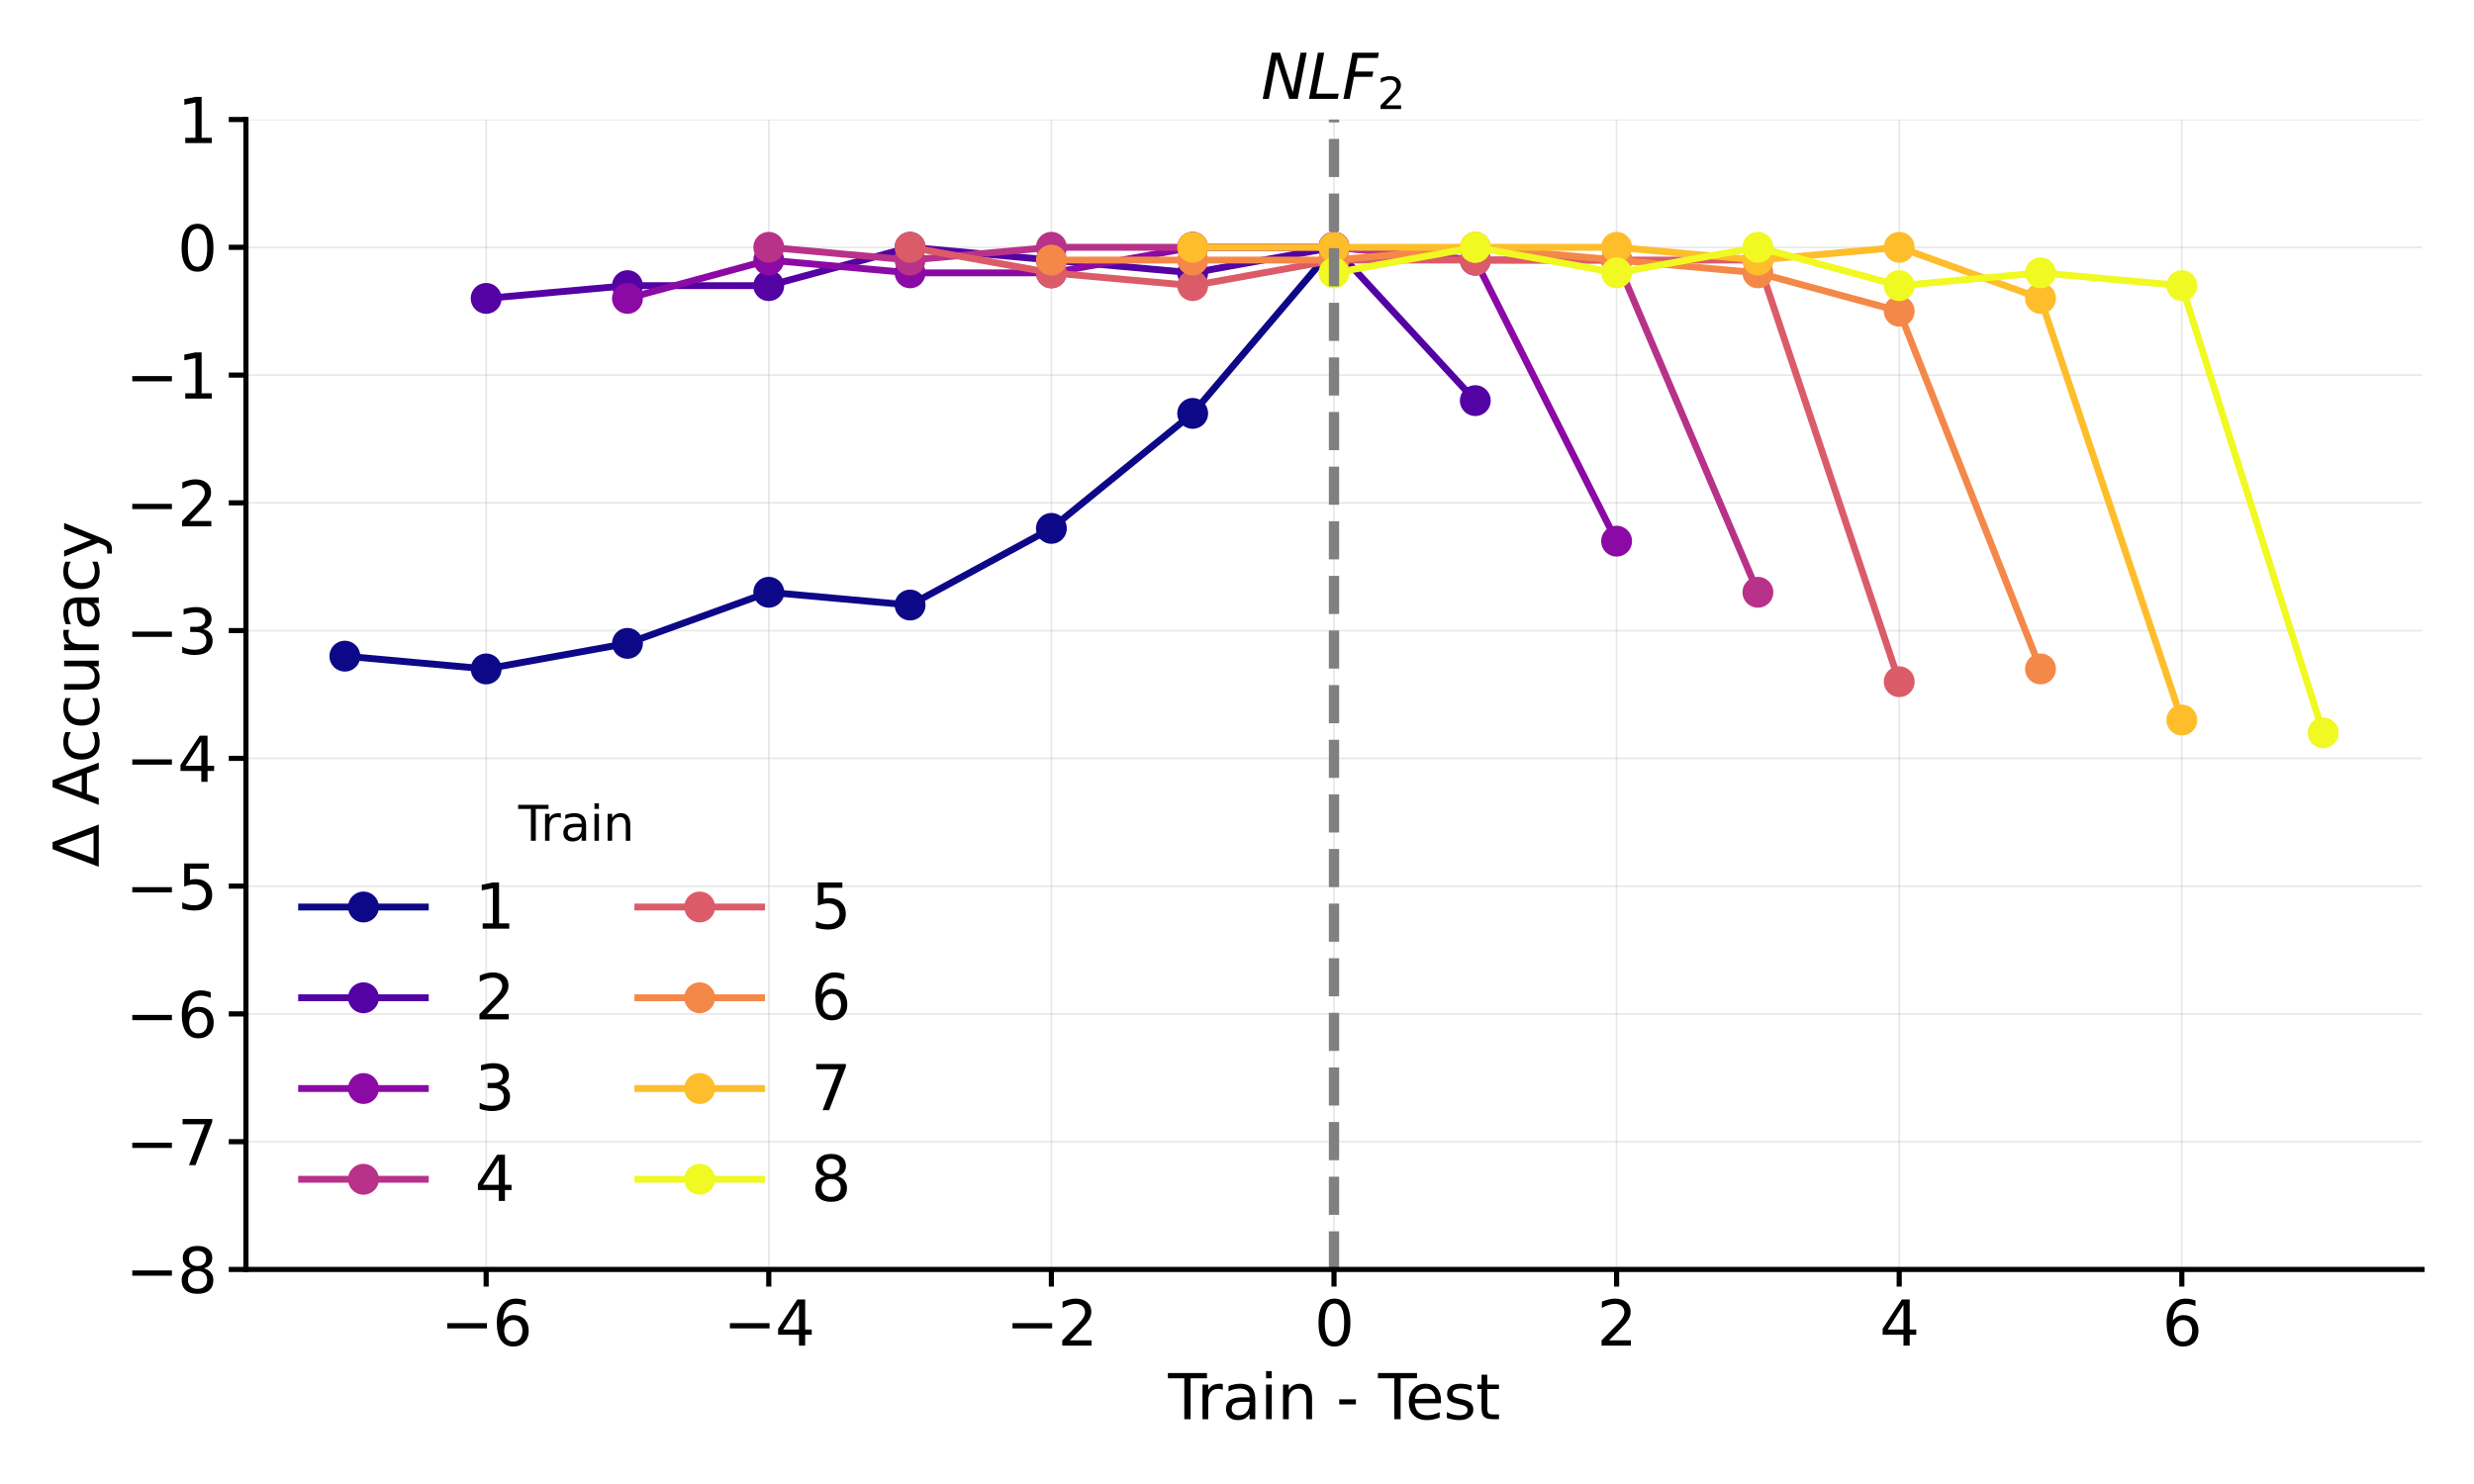 <?xml version="1.0" encoding="utf-8" standalone="no"?>
<!DOCTYPE svg PUBLIC "-//W3C//DTD SVG 1.1//EN"
  "http://www.w3.org/Graphics/SVG/1.1/DTD/svg11.dtd">
<svg xmlns:xlink="http://www.w3.org/1999/xlink" width="720pt" height="432pt" viewBox="0 0 720 432" xmlns="http://www.w3.org/2000/svg" version="1.1">
 <defs>
  <style type="text/css">*{stroke-linejoin: round; stroke-linecap: butt}</style>
 </defs>
 <g id="figure_1">
  <g id="patch_1">
   <path d="M 0 432 
L 720 432 
L 720 0 
L 0 0 
z
" style="fill: #ffffff"/>
  </g>
  <g id="axes_1">
   <g id="patch_2">
    <path d="M 71.577 369.539 
L 704.88 369.539 
L 704.88 34.797 
L 71.577 34.797 
z
" style="fill: #ffffff"/>
   </g>
   <g id="matplotlib.axis_1">
    <g id="xtick_1">
     <g id="line2d_1">
      <path d="M 141.487 369.539 
L 141.487 34.797 
" clip-path="url(#p0550759ed6)" style="fill: none; stroke: #b0b0b0; stroke-opacity: 0.3; stroke-width: 0.5; stroke-linecap: square"/>
     </g>
     <g id="line2d_2">
      <defs>
       <path id="mf2981f5d9e" d="M 0 0 
L 0 5 
" style="stroke: #000000; stroke-width: 1.5"/>
      </defs>
      <g>
       <use xlink:href="#mf2981f5d9e" x="141.487" y="369.539" style="stroke: #000000; stroke-width: 1.5"/>
      </g>
     </g>
     <g id="text_1">
      <!-- −6 -->
      <g transform="translate(128.219 391.716) scale(0.18 -0.18)">
       <defs>
        <path id="DejaVuSans-2212" d="M 678 2272 
L 4684 2272 
L 4684 1741 
L 678 1741 
L 678 2272 
z
" transform="scale(0.016)"/>
        <path id="DejaVuSans-36" d="M 2113 2584 
Q 1688 2584 1439 2293 
Q 1191 2003 1191 1497 
Q 1191 994 1439 701 
Q 1688 409 2113 409 
Q 2538 409 2786 701 
Q 3034 994 3034 1497 
Q 3034 2003 2786 2293 
Q 2538 2584 2113 2584 
z
M 3366 4563 
L 3366 3988 
Q 3128 4100 2886 4159 
Q 2644 4219 2406 4219 
Q 1781 4219 1451 3797 
Q 1122 3375 1075 2522 
Q 1259 2794 1537 2939 
Q 1816 3084 2150 3084 
Q 2853 3084 3261 2657 
Q 3669 2231 3669 1497 
Q 3669 778 3244 343 
Q 2819 -91 2113 -91 
Q 1303 -91 875 529 
Q 447 1150 447 2328 
Q 447 3434 972 4092 
Q 1497 4750 2381 4750 
Q 2619 4750 2861 4703 
Q 3103 4656 3366 4563 
z
" transform="scale(0.016)"/>
       </defs>
       <use xlink:href="#DejaVuSans-2212"/>
       <use xlink:href="#DejaVuSans-36" x="83.789"/>
      </g>
     </g>
    </g>
    <g id="xtick_2">
     <g id="line2d_3">
      <path d="M 223.734 369.539 
L 223.734 34.797 
" clip-path="url(#p0550759ed6)" style="fill: none; stroke: #b0b0b0; stroke-opacity: 0.3; stroke-width: 0.5; stroke-linecap: square"/>
     </g>
     <g id="line2d_4">
      <g>
       <use xlink:href="#mf2981f5d9e" x="223.734" y="369.539" style="stroke: #000000; stroke-width: 1.5"/>
      </g>
     </g>
     <g id="text_2">
      <!-- −4 -->
      <g transform="translate(210.466 391.716) scale(0.18 -0.18)">
       <defs>
        <path id="DejaVuSans-34" d="M 2419 4116 
L 825 1625 
L 2419 1625 
L 2419 4116 
z
M 2253 4666 
L 3047 4666 
L 3047 1625 
L 3713 1625 
L 3713 1100 
L 3047 1100 
L 3047 0 
L 2419 0 
L 2419 1100 
L 313 1100 
L 313 1709 
L 2253 4666 
z
" transform="scale(0.016)"/>
       </defs>
       <use xlink:href="#DejaVuSans-2212"/>
       <use xlink:href="#DejaVuSans-34" x="83.789"/>
      </g>
     </g>
    </g>
    <g id="xtick_3">
     <g id="line2d_5">
      <path d="M 305.981 369.539 
L 305.981 34.797 
" clip-path="url(#p0550759ed6)" style="fill: none; stroke: #b0b0b0; stroke-opacity: 0.3; stroke-width: 0.5; stroke-linecap: square"/>
     </g>
     <g id="line2d_6">
      <g>
       <use xlink:href="#mf2981f5d9e" x="305.981" y="369.539" style="stroke: #000000; stroke-width: 1.5"/>
      </g>
     </g>
     <g id="text_3">
      <!-- −2 -->
      <g transform="translate(292.713 391.716) scale(0.18 -0.18)">
       <defs>
        <path id="DejaVuSans-32" d="M 1228 531 
L 3431 531 
L 3431 0 
L 469 0 
L 469 531 
Q 828 903 1448 1529 
Q 2069 2156 2228 2338 
Q 2531 2678 2651 2914 
Q 2772 3150 2772 3378 
Q 2772 3750 2511 3984 
Q 2250 4219 1831 4219 
Q 1534 4219 1204 4116 
Q 875 4013 500 3803 
L 500 4441 
Q 881 4594 1212 4672 
Q 1544 4750 1819 4750 
Q 2544 4750 2975 4387 
Q 3406 4025 3406 3419 
Q 3406 3131 3298 2873 
Q 3191 2616 2906 2266 
Q 2828 2175 2409 1742 
Q 1991 1309 1228 531 
z
" transform="scale(0.016)"/>
       </defs>
       <use xlink:href="#DejaVuSans-2212"/>
       <use xlink:href="#DejaVuSans-32" x="83.789"/>
      </g>
     </g>
    </g>
    <g id="xtick_4">
     <g id="line2d_7">
      <path d="M 388.228 369.539 
L 388.228 34.797 
" clip-path="url(#p0550759ed6)" style="fill: none; stroke: #b0b0b0; stroke-opacity: 0.3; stroke-width: 0.5; stroke-linecap: square"/>
     </g>
     <g id="line2d_8">
      <g>
       <use xlink:href="#mf2981f5d9e" x="388.228" y="369.539" style="stroke: #000000; stroke-width: 1.5"/>
      </g>
     </g>
     <g id="text_4">
      <!-- 0 -->
      <g transform="translate(382.502 391.716) scale(0.18 -0.18)">
       <defs>
        <path id="DejaVuSans-30" d="M 2034 4250 
Q 1547 4250 1301 3770 
Q 1056 3291 1056 2328 
Q 1056 1369 1301 889 
Q 1547 409 2034 409 
Q 2525 409 2770 889 
Q 3016 1369 3016 2328 
Q 3016 3291 2770 3770 
Q 2525 4250 2034 4250 
z
M 2034 4750 
Q 2819 4750 3233 4129 
Q 3647 3509 3647 2328 
Q 3647 1150 3233 529 
Q 2819 -91 2034 -91 
Q 1250 -91 836 529 
Q 422 1150 422 2328 
Q 422 3509 836 4129 
Q 1250 4750 2034 4750 
z
" transform="scale(0.016)"/>
       </defs>
       <use xlink:href="#DejaVuSans-30"/>
      </g>
     </g>
    </g>
    <g id="xtick_5">
     <g id="line2d_9">
      <path d="M 470.475 369.539 
L 470.475 34.797 
" clip-path="url(#p0550759ed6)" style="fill: none; stroke: #b0b0b0; stroke-opacity: 0.3; stroke-width: 0.5; stroke-linecap: square"/>
     </g>
     <g id="line2d_10">
      <g>
       <use xlink:href="#mf2981f5d9e" x="470.475" y="369.539" style="stroke: #000000; stroke-width: 1.5"/>
      </g>
     </g>
     <g id="text_5">
      <!-- 2 -->
      <g transform="translate(464.749 391.716) scale(0.18 -0.18)">
       <use xlink:href="#DejaVuSans-32"/>
      </g>
     </g>
    </g>
    <g id="xtick_6">
     <g id="line2d_11">
      <path d="M 552.723 369.539 
L 552.723 34.797 
" clip-path="url(#p0550759ed6)" style="fill: none; stroke: #b0b0b0; stroke-opacity: 0.3; stroke-width: 0.5; stroke-linecap: square"/>
     </g>
     <g id="line2d_12">
      <g>
       <use xlink:href="#mf2981f5d9e" x="552.723" y="369.539" style="stroke: #000000; stroke-width: 1.5"/>
      </g>
     </g>
     <g id="text_6">
      <!-- 4 -->
      <g transform="translate(546.996 391.716) scale(0.18 -0.18)">
       <use xlink:href="#DejaVuSans-34"/>
      </g>
     </g>
    </g>
    <g id="xtick_7">
     <g id="line2d_13">
      <path d="M 634.97 369.539 
L 634.97 34.797 
" clip-path="url(#p0550759ed6)" style="fill: none; stroke: #b0b0b0; stroke-opacity: 0.3; stroke-width: 0.5; stroke-linecap: square"/>
     </g>
     <g id="line2d_14">
      <g>
       <use xlink:href="#mf2981f5d9e" x="634.97" y="369.539" style="stroke: #000000; stroke-width: 1.5"/>
      </g>
     </g>
     <g id="text_7">
      <!-- 6 -->
      <g transform="translate(629.244 391.716) scale(0.18 -0.18)">
       <use xlink:href="#DejaVuSans-36"/>
      </g>
     </g>
    </g>
    <g id="text_8">
     <!-- Train - Test -->
     <g transform="translate(339.95 413.137) scale(0.18 -0.18)">
      <defs>
       <path id="DejaVuSans-54" d="M -19 4666 
L 3928 4666 
L 3928 4134 
L 2272 4134 
L 2272 0 
L 1638 0 
L 1638 4134 
L -19 4134 
L -19 4666 
z
" transform="scale(0.016)"/>
       <path id="DejaVuSans-72" d="M 2631 2963 
Q 2534 3019 2420 3045 
Q 2306 3072 2169 3072 
Q 1681 3072 1420 2755 
Q 1159 2438 1159 1844 
L 1159 0 
L 581 0 
L 581 3500 
L 1159 3500 
L 1159 2956 
Q 1341 3275 1631 3429 
Q 1922 3584 2338 3584 
Q 2397 3584 2469 3576 
Q 2541 3569 2628 3553 
L 2631 2963 
z
" transform="scale(0.016)"/>
       <path id="DejaVuSans-61" d="M 2194 1759 
Q 1497 1759 1228 1600 
Q 959 1441 959 1056 
Q 959 750 1161 570 
Q 1363 391 1709 391 
Q 2188 391 2477 730 
Q 2766 1069 2766 1631 
L 2766 1759 
L 2194 1759 
z
M 3341 1997 
L 3341 0 
L 2766 0 
L 2766 531 
Q 2569 213 2275 61 
Q 1981 -91 1556 -91 
Q 1019 -91 701 211 
Q 384 513 384 1019 
Q 384 1609 779 1909 
Q 1175 2209 1959 2209 
L 2766 2209 
L 2766 2266 
Q 2766 2663 2505 2880 
Q 2244 3097 1772 3097 
Q 1472 3097 1187 3025 
Q 903 2953 641 2809 
L 641 3341 
Q 956 3463 1253 3523 
Q 1550 3584 1831 3584 
Q 2591 3584 2966 3190 
Q 3341 2797 3341 1997 
z
" transform="scale(0.016)"/>
       <path id="DejaVuSans-69" d="M 603 3500 
L 1178 3500 
L 1178 0 
L 603 0 
L 603 3500 
z
M 603 4863 
L 1178 4863 
L 1178 4134 
L 603 4134 
L 603 4863 
z
" transform="scale(0.016)"/>
       <path id="DejaVuSans-6e" d="M 3513 2113 
L 3513 0 
L 2938 0 
L 2938 2094 
Q 2938 2591 2744 2837 
Q 2550 3084 2163 3084 
Q 1697 3084 1428 2787 
Q 1159 2491 1159 1978 
L 1159 0 
L 581 0 
L 581 3500 
L 1159 3500 
L 1159 2956 
Q 1366 3272 1645 3428 
Q 1925 3584 2291 3584 
Q 2894 3584 3203 3211 
Q 3513 2838 3513 2113 
z
" transform="scale(0.016)"/>
       <path id="DejaVuSans-20" transform="scale(0.016)"/>
       <path id="DejaVuSans-2d" d="M 313 2009 
L 1997 2009 
L 1997 1497 
L 313 1497 
L 313 2009 
z
" transform="scale(0.016)"/>
       <path id="DejaVuSans-65" d="M 3597 1894 
L 3597 1613 
L 953 1613 
Q 991 1019 1311 708 
Q 1631 397 2203 397 
Q 2534 397 2845 478 
Q 3156 559 3463 722 
L 3463 178 
Q 3153 47 2828 -22 
Q 2503 -91 2169 -91 
Q 1331 -91 842 396 
Q 353 884 353 1716 
Q 353 2575 817 3079 
Q 1281 3584 2069 3584 
Q 2775 3584 3186 3129 
Q 3597 2675 3597 1894 
z
M 3022 2063 
Q 3016 2534 2758 2815 
Q 2500 3097 2075 3097 
Q 1594 3097 1305 2825 
Q 1016 2553 972 2059 
L 3022 2063 
z
" transform="scale(0.016)"/>
       <path id="DejaVuSans-73" d="M 2834 3397 
L 2834 2853 
Q 2591 2978 2328 3040 
Q 2066 3103 1784 3103 
Q 1356 3103 1142 2972 
Q 928 2841 928 2578 
Q 928 2378 1081 2264 
Q 1234 2150 1697 2047 
L 1894 2003 
Q 2506 1872 2764 1633 
Q 3022 1394 3022 966 
Q 3022 478 2636 193 
Q 2250 -91 1575 -91 
Q 1294 -91 989 -36 
Q 684 19 347 128 
L 347 722 
Q 666 556 975 473 
Q 1284 391 1588 391 
Q 1994 391 2212 530 
Q 2431 669 2431 922 
Q 2431 1156 2273 1281 
Q 2116 1406 1581 1522 
L 1381 1569 
Q 847 1681 609 1914 
Q 372 2147 372 2553 
Q 372 3047 722 3315 
Q 1072 3584 1716 3584 
Q 2034 3584 2315 3537 
Q 2597 3491 2834 3397 
z
" transform="scale(0.016)"/>
       <path id="DejaVuSans-74" d="M 1172 4494 
L 1172 3500 
L 2356 3500 
L 2356 3053 
L 1172 3053 
L 1172 1153 
Q 1172 725 1289 603 
Q 1406 481 1766 481 
L 2356 481 
L 2356 0 
L 1766 0 
Q 1100 0 847 248 
Q 594 497 594 1153 
L 594 3053 
L 172 3053 
L 172 3500 
L 594 3500 
L 594 4494 
L 1172 4494 
z
" transform="scale(0.016)"/>
      </defs>
      <use xlink:href="#DejaVuSans-54"/>
      <use xlink:href="#DejaVuSans-72" x="46.334"/>
      <use xlink:href="#DejaVuSans-61" x="87.447"/>
      <use xlink:href="#DejaVuSans-69" x="148.727"/>
      <use xlink:href="#DejaVuSans-6e" x="176.51"/>
      <use xlink:href="#DejaVuSans-20" x="239.889"/>
      <use xlink:href="#DejaVuSans-2d" x="271.676"/>
      <use xlink:href="#DejaVuSans-20" x="307.76"/>
      <use xlink:href="#DejaVuSans-54" x="339.547"/>
      <use xlink:href="#DejaVuSans-65" x="383.631"/>
      <use xlink:href="#DejaVuSans-73" x="445.154"/>
      <use xlink:href="#DejaVuSans-74" x="497.254"/>
     </g>
    </g>
   </g>
   <g id="matplotlib.axis_2">
    <g id="ytick_1">
     <g id="line2d_15">
      <path d="M 71.577 369.539 
L 704.88 369.539 
" clip-path="url(#p0550759ed6)" style="fill: none; stroke: #b0b0b0; stroke-opacity: 0.3; stroke-width: 0.5; stroke-linecap: square"/>
     </g>
     <g id="line2d_16">
      <defs>
       <path id="m234bfe0021" d="M 0 0 
L -5 0 
" style="stroke: #000000; stroke-width: 1.5"/>
      </defs>
      <g>
       <use xlink:href="#m234bfe0021" x="71.577" y="369.539" style="stroke: #000000; stroke-width: 1.5"/>
      </g>
     </g>
     <g id="text_9">
      <!-- −8 -->
      <g transform="translate(36.541 376.377) scale(0.18 -0.18)">
       <defs>
        <path id="DejaVuSans-38" d="M 2034 2216 
Q 1584 2216 1326 1975 
Q 1069 1734 1069 1313 
Q 1069 891 1326 650 
Q 1584 409 2034 409 
Q 2484 409 2743 651 
Q 3003 894 3003 1313 
Q 3003 1734 2745 1975 
Q 2488 2216 2034 2216 
z
M 1403 2484 
Q 997 2584 770 2862 
Q 544 3141 544 3541 
Q 544 4100 942 4425 
Q 1341 4750 2034 4750 
Q 2731 4750 3128 4425 
Q 3525 4100 3525 3541 
Q 3525 3141 3298 2862 
Q 3072 2584 2669 2484 
Q 3125 2378 3379 2068 
Q 3634 1759 3634 1313 
Q 3634 634 3220 271 
Q 2806 -91 2034 -91 
Q 1263 -91 848 271 
Q 434 634 434 1313 
Q 434 1759 690 2068 
Q 947 2378 1403 2484 
z
M 1172 3481 
Q 1172 3119 1398 2916 
Q 1625 2713 2034 2713 
Q 2441 2713 2670 2916 
Q 2900 3119 2900 3481 
Q 2900 3844 2670 4047 
Q 2441 4250 2034 4250 
Q 1625 4250 1398 4047 
Q 1172 3844 1172 3481 
z
" transform="scale(0.016)"/>
       </defs>
       <use xlink:href="#DejaVuSans-2212"/>
       <use xlink:href="#DejaVuSans-38" x="83.789"/>
      </g>
     </g>
    </g>
    <g id="ytick_2">
     <g id="line2d_17">
      <path d="M 71.577 332.345 
L 704.88 332.345 
" clip-path="url(#p0550759ed6)" style="fill: none; stroke: #b0b0b0; stroke-opacity: 0.3; stroke-width: 0.5; stroke-linecap: square"/>
     </g>
     <g id="line2d_18">
      <g>
       <use xlink:href="#m234bfe0021" x="71.577" y="332.345" style="stroke: #000000; stroke-width: 1.5"/>
      </g>
     </g>
     <g id="text_10">
      <!-- −7 -->
      <g transform="translate(36.541 339.184) scale(0.18 -0.18)">
       <defs>
        <path id="DejaVuSans-37" d="M 525 4666 
L 3525 4666 
L 3525 4397 
L 1831 0 
L 1172 0 
L 2766 4134 
L 525 4134 
L 525 4666 
z
" transform="scale(0.016)"/>
       </defs>
       <use xlink:href="#DejaVuSans-2212"/>
       <use xlink:href="#DejaVuSans-37" x="83.789"/>
      </g>
     </g>
    </g>
    <g id="ytick_3">
     <g id="line2d_19">
      <path d="M 71.577 295.152 
L 704.88 295.152 
" clip-path="url(#p0550759ed6)" style="fill: none; stroke: #b0b0b0; stroke-opacity: 0.3; stroke-width: 0.5; stroke-linecap: square"/>
     </g>
     <g id="line2d_20">
      <g>
       <use xlink:href="#m234bfe0021" x="71.577" y="295.152" style="stroke: #000000; stroke-width: 1.5"/>
      </g>
     </g>
     <g id="text_11">
      <!-- −6 -->
      <g transform="translate(36.541 301.99) scale(0.18 -0.18)">
       <use xlink:href="#DejaVuSans-2212"/>
       <use xlink:href="#DejaVuSans-36" x="83.789"/>
      </g>
     </g>
    </g>
    <g id="ytick_4">
     <g id="line2d_21">
      <path d="M 71.577 257.958 
L 704.88 257.958 
" clip-path="url(#p0550759ed6)" style="fill: none; stroke: #b0b0b0; stroke-opacity: 0.3; stroke-width: 0.5; stroke-linecap: square"/>
     </g>
     <g id="line2d_22">
      <g>
       <use xlink:href="#m234bfe0021" x="71.577" y="257.958" style="stroke: #000000; stroke-width: 1.5"/>
      </g>
     </g>
     <g id="text_12">
      <!-- −5 -->
      <g transform="translate(36.541 264.797) scale(0.18 -0.18)">
       <defs>
        <path id="DejaVuSans-35" d="M 691 4666 
L 3169 4666 
L 3169 4134 
L 1269 4134 
L 1269 2991 
Q 1406 3038 1543 3061 
Q 1681 3084 1819 3084 
Q 2600 3084 3056 2656 
Q 3513 2228 3513 1497 
Q 3513 744 3044 326 
Q 2575 -91 1722 -91 
Q 1428 -91 1123 -41 
Q 819 9 494 109 
L 494 744 
Q 775 591 1075 516 
Q 1375 441 1709 441 
Q 2250 441 2565 725 
Q 2881 1009 2881 1497 
Q 2881 1984 2565 2268 
Q 2250 2553 1709 2553 
Q 1456 2553 1204 2497 
Q 953 2441 691 2322 
L 691 4666 
z
" transform="scale(0.016)"/>
       </defs>
       <use xlink:href="#DejaVuSans-2212"/>
       <use xlink:href="#DejaVuSans-35" x="83.789"/>
      </g>
     </g>
    </g>
    <g id="ytick_5">
     <g id="line2d_23">
      <path d="M 71.577 220.765 
L 704.88 220.765 
" clip-path="url(#p0550759ed6)" style="fill: none; stroke: #b0b0b0; stroke-opacity: 0.3; stroke-width: 0.5; stroke-linecap: square"/>
     </g>
     <g id="line2d_24">
      <g>
       <use xlink:href="#m234bfe0021" x="71.577" y="220.765" style="stroke: #000000; stroke-width: 1.5"/>
      </g>
     </g>
     <g id="text_13">
      <!-- −4 -->
      <g transform="translate(36.541 227.603) scale(0.18 -0.18)">
       <use xlink:href="#DejaVuSans-2212"/>
       <use xlink:href="#DejaVuSans-34" x="83.789"/>
      </g>
     </g>
    </g>
    <g id="ytick_6">
     <g id="line2d_25">
      <path d="M 71.577 183.571 
L 704.88 183.571 
" clip-path="url(#p0550759ed6)" style="fill: none; stroke: #b0b0b0; stroke-opacity: 0.3; stroke-width: 0.5; stroke-linecap: square"/>
     </g>
     <g id="line2d_26">
      <g>
       <use xlink:href="#m234bfe0021" x="71.577" y="183.571" style="stroke: #000000; stroke-width: 1.5"/>
      </g>
     </g>
     <g id="text_14">
      <!-- −3 -->
      <g transform="translate(36.541 190.41) scale(0.18 -0.18)">
       <defs>
        <path id="DejaVuSans-33" d="M 2597 2516 
Q 3050 2419 3304 2112 
Q 3559 1806 3559 1356 
Q 3559 666 3084 287 
Q 2609 -91 1734 -91 
Q 1441 -91 1130 -33 
Q 819 25 488 141 
L 488 750 
Q 750 597 1062 519 
Q 1375 441 1716 441 
Q 2309 441 2620 675 
Q 2931 909 2931 1356 
Q 2931 1769 2642 2001 
Q 2353 2234 1838 2234 
L 1294 2234 
L 1294 2753 
L 1863 2753 
Q 2328 2753 2575 2939 
Q 2822 3125 2822 3475 
Q 2822 3834 2567 4026 
Q 2313 4219 1838 4219 
Q 1578 4219 1281 4162 
Q 984 4106 628 3988 
L 628 4550 
Q 988 4650 1302 4700 
Q 1616 4750 1894 4750 
Q 2613 4750 3031 4423 
Q 3450 4097 3450 3541 
Q 3450 3153 3228 2886 
Q 3006 2619 2597 2516 
z
" transform="scale(0.016)"/>
       </defs>
       <use xlink:href="#DejaVuSans-2212"/>
       <use xlink:href="#DejaVuSans-33" x="83.789"/>
      </g>
     </g>
    </g>
    <g id="ytick_7">
     <g id="line2d_27">
      <path d="M 71.577 146.378 
L 704.88 146.378 
" clip-path="url(#p0550759ed6)" style="fill: none; stroke: #b0b0b0; stroke-opacity: 0.3; stroke-width: 0.5; stroke-linecap: square"/>
     </g>
     <g id="line2d_28">
      <g>
       <use xlink:href="#m234bfe0021" x="71.577" y="146.378" style="stroke: #000000; stroke-width: 1.5"/>
      </g>
     </g>
     <g id="text_15">
      <!-- −2 -->
      <g transform="translate(36.541 153.216) scale(0.18 -0.18)">
       <use xlink:href="#DejaVuSans-2212"/>
       <use xlink:href="#DejaVuSans-32" x="83.789"/>
      </g>
     </g>
    </g>
    <g id="ytick_8">
     <g id="line2d_29">
      <path d="M 71.577 109.184 
L 704.88 109.184 
" clip-path="url(#p0550759ed6)" style="fill: none; stroke: #b0b0b0; stroke-opacity: 0.3; stroke-width: 0.5; stroke-linecap: square"/>
     </g>
     <g id="line2d_30">
      <g>
       <use xlink:href="#m234bfe0021" x="71.577" y="109.184" style="stroke: #000000; stroke-width: 1.5"/>
      </g>
     </g>
     <g id="text_16">
      <!-- −1 -->
      <g transform="translate(36.541 116.023) scale(0.18 -0.18)">
       <defs>
        <path id="DejaVuSans-31" d="M 794 531 
L 1825 531 
L 1825 4091 
L 703 3866 
L 703 4441 
L 1819 4666 
L 2450 4666 
L 2450 531 
L 3481 531 
L 3481 0 
L 794 0 
L 794 531 
z
" transform="scale(0.016)"/>
       </defs>
       <use xlink:href="#DejaVuSans-2212"/>
       <use xlink:href="#DejaVuSans-31" x="83.789"/>
      </g>
     </g>
    </g>
    <g id="ytick_9">
     <g id="line2d_31">
      <path d="M 71.577 71.991 
L 704.88 71.991 
" clip-path="url(#p0550759ed6)" style="fill: none; stroke: #b0b0b0; stroke-opacity: 0.3; stroke-width: 0.5; stroke-linecap: square"/>
     </g>
     <g id="line2d_32">
      <g>
       <use xlink:href="#m234bfe0021" x="71.577" y="71.991" style="stroke: #000000; stroke-width: 1.5"/>
      </g>
     </g>
     <g id="text_17">
      <!-- 0 -->
      <g transform="translate(51.624 78.829) scale(0.18 -0.18)">
       <use xlink:href="#DejaVuSans-30"/>
      </g>
     </g>
    </g>
    <g id="ytick_10">
     <g id="line2d_33">
      <path d="M 71.577 34.797 
L 704.88 34.797 
" clip-path="url(#p0550759ed6)" style="fill: none; stroke: #b0b0b0; stroke-opacity: 0.3; stroke-width: 0.5; stroke-linecap: square"/>
     </g>
     <g id="line2d_34">
      <g>
       <use xlink:href="#m234bfe0021" x="71.577" y="34.797" style="stroke: #000000; stroke-width: 1.5"/>
      </g>
     </g>
     <g id="text_18">
      <!-- 1 -->
      <g transform="translate(51.624 41.636) scale(0.18 -0.18)">
       <use xlink:href="#DejaVuSans-31"/>
      </g>
     </g>
    </g>
    <g id="text_19">
     <!-- $\Delta$ Accuracy -->
     <g transform="translate(28.761 252.478) rotate(-90) scale(0.18 -0.18)">
      <defs>
       <path id="DejaVuSans-394" d="M 2188 4044 
L 906 525 
L 3472 525 
L 2188 4044 
z
M 50 0 
L 1831 4666 
L 2547 4666 
L 4325 0 
L 50 0 
z
" transform="scale(0.016)"/>
       <path id="DejaVuSans-41" d="M 2188 4044 
L 1331 1722 
L 3047 1722 
L 2188 4044 
z
M 1831 4666 
L 2547 4666 
L 4325 0 
L 3669 0 
L 3244 1197 
L 1141 1197 
L 716 0 
L 50 0 
L 1831 4666 
z
" transform="scale(0.016)"/>
       <path id="DejaVuSans-63" d="M 3122 3366 
L 3122 2828 
Q 2878 2963 2633 3030 
Q 2388 3097 2138 3097 
Q 1578 3097 1268 2742 
Q 959 2388 959 1747 
Q 959 1106 1268 751 
Q 1578 397 2138 397 
Q 2388 397 2633 464 
Q 2878 531 3122 666 
L 3122 134 
Q 2881 22 2623 -34 
Q 2366 -91 2075 -91 
Q 1284 -91 818 406 
Q 353 903 353 1747 
Q 353 2603 823 3093 
Q 1294 3584 2113 3584 
Q 2378 3584 2631 3529 
Q 2884 3475 3122 3366 
z
" transform="scale(0.016)"/>
       <path id="DejaVuSans-75" d="M 544 1381 
L 544 3500 
L 1119 3500 
L 1119 1403 
Q 1119 906 1312 657 
Q 1506 409 1894 409 
Q 2359 409 2629 706 
Q 2900 1003 2900 1516 
L 2900 3500 
L 3475 3500 
L 3475 0 
L 2900 0 
L 2900 538 
Q 2691 219 2414 64 
Q 2138 -91 1772 -91 
Q 1169 -91 856 284 
Q 544 659 544 1381 
z
M 1991 3584 
L 1991 3584 
z
" transform="scale(0.016)"/>
       <path id="DejaVuSans-79" d="M 2059 -325 
Q 1816 -950 1584 -1140 
Q 1353 -1331 966 -1331 
L 506 -1331 
L 506 -850 
L 844 -850 
Q 1081 -850 1212 -737 
Q 1344 -625 1503 -206 
L 1606 56 
L 191 3500 
L 800 3500 
L 1894 763 
L 2988 3500 
L 3597 3500 
L 2059 -325 
z
" transform="scale(0.016)"/>
      </defs>
      <use xlink:href="#DejaVuSans-394" transform="translate(0 0.094)"/>
      <use xlink:href="#DejaVuSans-20" transform="translate(68.408 0.094)"/>
      <use xlink:href="#DejaVuSans-41" transform="translate(100.195 0.094)"/>
      <use xlink:href="#DejaVuSans-63" transform="translate(168.604 0.094)"/>
      <use xlink:href="#DejaVuSans-63" transform="translate(223.584 0.094)"/>
      <use xlink:href="#DejaVuSans-75" transform="translate(278.564 0.094)"/>
      <use xlink:href="#DejaVuSans-72" transform="translate(341.943 0.094)"/>
      <use xlink:href="#DejaVuSans-61" transform="translate(383.057 0.094)"/>
      <use xlink:href="#DejaVuSans-63" transform="translate(444.336 0.094)"/>
      <use xlink:href="#DejaVuSans-79" transform="translate(499.316 0.094)"/>
     </g>
    </g>
   </g>
   <g id="line2d_35">
    <path d="M 388.228 71.991 
L 347.105 120.342 
L 305.981 153.816 
L 264.857 176.133 
L 223.734 172.413 
L 182.61 187.291 
L 141.487 194.729 
L 100.363 191.01 
" clip-path="url(#p0550759ed6)" style="fill: none; stroke: #0d0887; stroke-width: 2; stroke-linecap: square"/>
    <defs>
     <path id="m9200ff1ed1" d="M 0 4 
C 1.061 4 2.078 3.579 2.828 2.828 
C 3.579 2.078 4 1.061 4 0 
C 4 -1.061 3.579 -2.078 2.828 -2.828 
C 2.078 -3.579 1.061 -4 0 -4 
C -1.061 -4 -2.078 -3.579 -2.828 -2.828 
C -3.579 -2.078 -4 -1.061 -4 0 
C -4 1.061 -3.579 2.078 -2.828 2.828 
C -2.078 3.579 -1.061 4 0 4 
z
" style="stroke: #0d0887"/>
    </defs>
    <g clip-path="url(#p0550759ed6)">
     <use xlink:href="#m9200ff1ed1" x="388.228" y="71.991" style="fill: #0d0887; stroke: #0d0887"/>
     <use xlink:href="#m9200ff1ed1" x="347.105" y="120.342" style="fill: #0d0887; stroke: #0d0887"/>
     <use xlink:href="#m9200ff1ed1" x="305.981" y="153.816" style="fill: #0d0887; stroke: #0d0887"/>
     <use xlink:href="#m9200ff1ed1" x="264.857" y="176.133" style="fill: #0d0887; stroke: #0d0887"/>
     <use xlink:href="#m9200ff1ed1" x="223.734" y="172.413" style="fill: #0d0887; stroke: #0d0887"/>
     <use xlink:href="#m9200ff1ed1" x="182.61" y="187.291" style="fill: #0d0887; stroke: #0d0887"/>
     <use xlink:href="#m9200ff1ed1" x="141.487" y="194.729" style="fill: #0d0887; stroke: #0d0887"/>
     <use xlink:href="#m9200ff1ed1" x="100.363" y="191.01" style="fill: #0d0887; stroke: #0d0887"/>
    </g>
   </g>
   <g id="line2d_36">
    <path d="M 429.352 116.623 
L 388.228 71.991 
L 347.105 79.429 
L 305.981 75.71 
L 264.857 71.991 
L 223.734 83.149 
L 182.61 83.149 
L 141.487 86.868 
" clip-path="url(#p0550759ed6)" style="fill: none; stroke: #5302a3; stroke-width: 2; stroke-linecap: square"/>
    <defs>
     <path id="mb0a41c4994" d="M 0 4 
C 1.061 4 2.078 3.579 2.828 2.828 
C 3.579 2.078 4 1.061 4 0 
C 4 -1.061 3.579 -2.078 2.828 -2.828 
C 2.078 -3.579 1.061 -4 0 -4 
C -1.061 -4 -2.078 -3.579 -2.828 -2.828 
C -3.579 -2.078 -4 -1.061 -4 0 
C -4 1.061 -3.579 2.078 -2.828 2.828 
C -2.078 3.579 -1.061 4 0 4 
z
" style="stroke: #5302a3"/>
    </defs>
    <g clip-path="url(#p0550759ed6)">
     <use xlink:href="#mb0a41c4994" x="429.352" y="116.623" style="fill: #5302a3; stroke: #5302a3"/>
     <use xlink:href="#mb0a41c4994" x="388.228" y="71.991" style="fill: #5302a3; stroke: #5302a3"/>
     <use xlink:href="#mb0a41c4994" x="347.105" y="79.429" style="fill: #5302a3; stroke: #5302a3"/>
     <use xlink:href="#mb0a41c4994" x="305.981" y="75.71" style="fill: #5302a3; stroke: #5302a3"/>
     <use xlink:href="#mb0a41c4994" x="264.857" y="71.991" style="fill: #5302a3; stroke: #5302a3"/>
     <use xlink:href="#mb0a41c4994" x="223.734" y="83.149" style="fill: #5302a3; stroke: #5302a3"/>
     <use xlink:href="#mb0a41c4994" x="182.61" y="83.149" style="fill: #5302a3; stroke: #5302a3"/>
     <use xlink:href="#mb0a41c4994" x="141.487" y="86.868" style="fill: #5302a3; stroke: #5302a3"/>
    </g>
   </g>
   <g id="line2d_37">
    <path d="M 470.475 157.536 
L 429.352 75.71 
L 388.228 71.991 
L 347.105 71.991 
L 305.981 79.429 
L 264.857 79.429 
L 223.734 75.71 
L 182.61 86.868 
" clip-path="url(#p0550759ed6)" style="fill: none; stroke: #8b0aa5; stroke-width: 2; stroke-linecap: square"/>
    <defs>
     <path id="mb1317fae96" d="M 0 4 
C 1.061 4 2.078 3.579 2.828 2.828 
C 3.579 2.078 4 1.061 4 0 
C 4 -1.061 3.579 -2.078 2.828 -2.828 
C 2.078 -3.579 1.061 -4 0 -4 
C -1.061 -4 -2.078 -3.579 -2.828 -2.828 
C -3.579 -2.078 -4 -1.061 -4 0 
C -4 1.061 -3.579 2.078 -2.828 2.828 
C -2.078 3.579 -1.061 4 0 4 
z
" style="stroke: #8b0aa5"/>
    </defs>
    <g clip-path="url(#p0550759ed6)">
     <use xlink:href="#mb1317fae96" x="470.475" y="157.536" style="fill: #8b0aa5; stroke: #8b0aa5"/>
     <use xlink:href="#mb1317fae96" x="429.352" y="75.71" style="fill: #8b0aa5; stroke: #8b0aa5"/>
     <use xlink:href="#mb1317fae96" x="388.228" y="71.991" style="fill: #8b0aa5; stroke: #8b0aa5"/>
     <use xlink:href="#mb1317fae96" x="347.105" y="71.991" style="fill: #8b0aa5; stroke: #8b0aa5"/>
     <use xlink:href="#mb1317fae96" x="305.981" y="79.429" style="fill: #8b0aa5; stroke: #8b0aa5"/>
     <use xlink:href="#mb1317fae96" x="264.857" y="79.429" style="fill: #8b0aa5; stroke: #8b0aa5"/>
     <use xlink:href="#mb1317fae96" x="223.734" y="75.71" style="fill: #8b0aa5; stroke: #8b0aa5"/>
     <use xlink:href="#mb1317fae96" x="182.61" y="86.868" style="fill: #8b0aa5; stroke: #8b0aa5"/>
    </g>
   </g>
   <g id="line2d_38">
    <path d="M 511.599 172.413 
L 470.475 75.71 
L 429.352 75.71 
L 388.228 71.991 
L 347.105 71.991 
L 305.981 71.991 
L 264.857 75.71 
L 223.734 71.991 
" clip-path="url(#p0550759ed6)" style="fill: none; stroke: #b83289; stroke-width: 2; stroke-linecap: square"/>
    <defs>
     <path id="m873e3bd820" d="M 0 4 
C 1.061 4 2.078 3.579 2.828 2.828 
C 3.579 2.078 4 1.061 4 0 
C 4 -1.061 3.579 -2.078 2.828 -2.828 
C 2.078 -3.579 1.061 -4 0 -4 
C -1.061 -4 -2.078 -3.579 -2.828 -2.828 
C -3.579 -2.078 -4 -1.061 -4 0 
C -4 1.061 -3.579 2.078 -2.828 2.828 
C -2.078 3.579 -1.061 4 0 4 
z
" style="stroke: #b83289"/>
    </defs>
    <g clip-path="url(#p0550759ed6)">
     <use xlink:href="#m873e3bd820" x="511.599" y="172.413" style="fill: #b83289; stroke: #b83289"/>
     <use xlink:href="#m873e3bd820" x="470.475" y="75.71" style="fill: #b83289; stroke: #b83289"/>
     <use xlink:href="#m873e3bd820" x="429.352" y="75.71" style="fill: #b83289; stroke: #b83289"/>
     <use xlink:href="#m873e3bd820" x="388.228" y="71.991" style="fill: #b83289; stroke: #b83289"/>
     <use xlink:href="#m873e3bd820" x="347.105" y="71.991" style="fill: #b83289; stroke: #b83289"/>
     <use xlink:href="#m873e3bd820" x="305.981" y="71.991" style="fill: #b83289; stroke: #b83289"/>
     <use xlink:href="#m873e3bd820" x="264.857" y="75.71" style="fill: #b83289; stroke: #b83289"/>
     <use xlink:href="#m873e3bd820" x="223.734" y="71.991" style="fill: #b83289; stroke: #b83289"/>
    </g>
   </g>
   <g id="line2d_39">
    <path d="M 552.723 198.449 
L 511.599 75.71 
L 470.475 75.71 
L 429.352 75.71 
L 388.228 75.71 
L 347.105 83.149 
L 305.981 79.429 
L 264.857 71.991 
" clip-path="url(#p0550759ed6)" style="fill: none; stroke: #db5c68; stroke-width: 2; stroke-linecap: square"/>
    <defs>
     <path id="mba32635bdf" d="M 0 4 
C 1.061 4 2.078 3.579 2.828 2.828 
C 3.579 2.078 4 1.061 4 0 
C 4 -1.061 3.579 -2.078 2.828 -2.828 
C 2.078 -3.579 1.061 -4 0 -4 
C -1.061 -4 -2.078 -3.579 -2.828 -2.828 
C -3.579 -2.078 -4 -1.061 -4 0 
C -4 1.061 -3.579 2.078 -2.828 2.828 
C -2.078 3.579 -1.061 4 0 4 
z
" style="stroke: #db5c68"/>
    </defs>
    <g clip-path="url(#p0550759ed6)">
     <use xlink:href="#mba32635bdf" x="552.723" y="198.449" style="fill: #db5c68; stroke: #db5c68"/>
     <use xlink:href="#mba32635bdf" x="511.599" y="75.71" style="fill: #db5c68; stroke: #db5c68"/>
     <use xlink:href="#mba32635bdf" x="470.475" y="75.71" style="fill: #db5c68; stroke: #db5c68"/>
     <use xlink:href="#mba32635bdf" x="429.352" y="75.71" style="fill: #db5c68; stroke: #db5c68"/>
     <use xlink:href="#mba32635bdf" x="388.228" y="75.71" style="fill: #db5c68; stroke: #db5c68"/>
     <use xlink:href="#mba32635bdf" x="347.105" y="83.149" style="fill: #db5c68; stroke: #db5c68"/>
     <use xlink:href="#mba32635bdf" x="305.981" y="79.429" style="fill: #db5c68; stroke: #db5c68"/>
     <use xlink:href="#mba32635bdf" x="264.857" y="71.991" style="fill: #db5c68; stroke: #db5c68"/>
    </g>
   </g>
   <g id="line2d_40">
    <path d="M 593.846 194.729 
L 552.723 90.587 
L 511.599 79.429 
L 470.475 75.71 
L 429.352 71.991 
L 388.228 75.71 
L 347.105 75.71 
L 305.981 75.71 
" clip-path="url(#p0550759ed6)" style="fill: none; stroke: #f48849; stroke-width: 2; stroke-linecap: square"/>
    <defs>
     <path id="mcd41c92037" d="M 0 4 
C 1.061 4 2.078 3.579 2.828 2.828 
C 3.579 2.078 4 1.061 4 0 
C 4 -1.061 3.579 -2.078 2.828 -2.828 
C 2.078 -3.579 1.061 -4 0 -4 
C -1.061 -4 -2.078 -3.579 -2.828 -2.828 
C -3.579 -2.078 -4 -1.061 -4 0 
C -4 1.061 -3.579 2.078 -2.828 2.828 
C -2.078 3.579 -1.061 4 0 4 
z
" style="stroke: #f48849"/>
    </defs>
    <g clip-path="url(#p0550759ed6)">
     <use xlink:href="#mcd41c92037" x="593.846" y="194.729" style="fill: #f48849; stroke: #f48849"/>
     <use xlink:href="#mcd41c92037" x="552.723" y="90.587" style="fill: #f48849; stroke: #f48849"/>
     <use xlink:href="#mcd41c92037" x="511.599" y="79.429" style="fill: #f48849; stroke: #f48849"/>
     <use xlink:href="#mcd41c92037" x="470.475" y="75.71" style="fill: #f48849; stroke: #f48849"/>
     <use xlink:href="#mcd41c92037" x="429.352" y="71.991" style="fill: #f48849; stroke: #f48849"/>
     <use xlink:href="#mcd41c92037" x="388.228" y="75.71" style="fill: #f48849; stroke: #f48849"/>
     <use xlink:href="#mcd41c92037" x="347.105" y="75.71" style="fill: #f48849; stroke: #f48849"/>
     <use xlink:href="#mcd41c92037" x="305.981" y="75.71" style="fill: #f48849; stroke: #f48849"/>
    </g>
   </g>
   <g id="line2d_41">
    <path d="M 634.97 209.607 
L 593.846 86.868 
L 552.723 71.991 
L 511.599 75.71 
L 470.475 71.991 
L 429.352 71.991 
L 388.228 71.991 
L 347.105 71.991 
" clip-path="url(#p0550759ed6)" style="fill: none; stroke: #febd2a; stroke-width: 2; stroke-linecap: square"/>
    <defs>
     <path id="m96aad37790" d="M 0 4 
C 1.061 4 2.078 3.579 2.828 2.828 
C 3.579 2.078 4 1.061 4 0 
C 4 -1.061 3.579 -2.078 2.828 -2.828 
C 2.078 -3.579 1.061 -4 0 -4 
C -1.061 -4 -2.078 -3.579 -2.828 -2.828 
C -3.579 -2.078 -4 -1.061 -4 0 
C -4 1.061 -3.579 2.078 -2.828 2.828 
C -2.078 3.579 -1.061 4 0 4 
z
" style="stroke: #febd2a"/>
    </defs>
    <g clip-path="url(#p0550759ed6)">
     <use xlink:href="#m96aad37790" x="634.97" y="209.607" style="fill: #febd2a; stroke: #febd2a"/>
     <use xlink:href="#m96aad37790" x="593.846" y="86.868" style="fill: #febd2a; stroke: #febd2a"/>
     <use xlink:href="#m96aad37790" x="552.723" y="71.991" style="fill: #febd2a; stroke: #febd2a"/>
     <use xlink:href="#m96aad37790" x="511.599" y="75.71" style="fill: #febd2a; stroke: #febd2a"/>
     <use xlink:href="#m96aad37790" x="470.475" y="71.991" style="fill: #febd2a; stroke: #febd2a"/>
     <use xlink:href="#m96aad37790" x="429.352" y="71.991" style="fill: #febd2a; stroke: #febd2a"/>
     <use xlink:href="#m96aad37790" x="388.228" y="71.991" style="fill: #febd2a; stroke: #febd2a"/>
     <use xlink:href="#m96aad37790" x="347.105" y="71.991" style="fill: #febd2a; stroke: #febd2a"/>
    </g>
   </g>
   <g id="line2d_42">
    <path d="M 676.093 213.326 
L 634.97 83.149 
L 593.846 79.429 
L 552.723 83.149 
L 511.599 71.991 
L 470.475 79.429 
L 429.352 71.991 
L 388.228 79.429 
" clip-path="url(#p0550759ed6)" style="fill: none; stroke: #f0f921; stroke-width: 2; stroke-linecap: square"/>
    <defs>
     <path id="m8b82e16d34" d="M 0 4 
C 1.061 4 2.078 3.579 2.828 2.828 
C 3.579 2.078 4 1.061 4 0 
C 4 -1.061 3.579 -2.078 2.828 -2.828 
C 2.078 -3.579 1.061 -4 0 -4 
C -1.061 -4 -2.078 -3.579 -2.828 -2.828 
C -3.579 -2.078 -4 -1.061 -4 0 
C -4 1.061 -3.579 2.078 -2.828 2.828 
C -2.078 3.579 -1.061 4 0 4 
z
" style="stroke: #f0f921"/>
    </defs>
    <g clip-path="url(#p0550759ed6)">
     <use xlink:href="#m8b82e16d34" x="676.093" y="213.326" style="fill: #f0f921; stroke: #f0f921"/>
     <use xlink:href="#m8b82e16d34" x="634.97" y="83.149" style="fill: #f0f921; stroke: #f0f921"/>
     <use xlink:href="#m8b82e16d34" x="593.846" y="79.429" style="fill: #f0f921; stroke: #f0f921"/>
     <use xlink:href="#m8b82e16d34" x="552.723" y="83.149" style="fill: #f0f921; stroke: #f0f921"/>
     <use xlink:href="#m8b82e16d34" x="511.599" y="71.991" style="fill: #f0f921; stroke: #f0f921"/>
     <use xlink:href="#m8b82e16d34" x="470.475" y="79.429" style="fill: #f0f921; stroke: #f0f921"/>
     <use xlink:href="#m8b82e16d34" x="429.352" y="71.991" style="fill: #f0f921; stroke: #f0f921"/>
     <use xlink:href="#m8b82e16d34" x="388.228" y="79.429" style="fill: #f0f921; stroke: #f0f921"/>
    </g>
   </g>
   <g id="LineCollection_1">
    <path d="M 388.228 369.539 
L 388.228 34.797 
" clip-path="url(#p0550759ed6)" style="fill: none; stroke-dasharray: 11.1,4.8; stroke-dashoffset: 0; stroke: #808080; stroke-width: 3"/>
   </g>
   <g id="patch_3">
    <path d="M 71.577 369.539 
L 71.577 34.797 
" style="fill: none; stroke: #000000; stroke-width: 1.5; stroke-linejoin: miter; stroke-linecap: square"/>
   </g>
   <g id="patch_4">
    <path d="M 71.577 369.539 
L 704.88 369.539 
" style="fill: none; stroke: #000000; stroke-width: 1.5; stroke-linejoin: miter; stroke-linecap: square"/>
   </g>
   <g id="text_20">
    <!-- $NLF_2$ -->
    <g transform="translate(366.988 28.797) scale(0.18 -0.18)">
     <defs>
      <path id="DejaVuSans-Oblique-4e" d="M 1081 4666 
L 1931 4666 
L 3219 666 
L 4000 4666 
L 4616 4666 
L 3706 0 
L 2853 0 
L 1569 4025 
L 788 0 
L 172 0 
L 1081 4666 
z
" transform="scale(0.016)"/>
      <path id="DejaVuSans-Oblique-4c" d="M 1075 4666 
L 1709 4666 
L 909 525 
L 3181 525 
L 3078 0 
L 172 0 
L 1075 4666 
z
" transform="scale(0.016)"/>
      <path id="DejaVuSans-Oblique-46" d="M 1081 4666 
L 3756 4666 
L 3653 4134 
L 1606 4134 
L 1338 2759 
L 3188 2759 
L 3084 2228 
L 1234 2228 
L 800 0 
L 172 0 
L 1081 4666 
z
" transform="scale(0.016)"/>
     </defs>
     <use xlink:href="#DejaVuSans-Oblique-4e" transform="translate(0 0.094)"/>
     <use xlink:href="#DejaVuSans-Oblique-4c" transform="translate(74.805 0.094)"/>
     <use xlink:href="#DejaVuSans-Oblique-46" transform="translate(130.518 0.094)"/>
     <use xlink:href="#DejaVuSans-32" transform="translate(188.037 -16.312) scale(0.7)"/>
    </g>
   </g>
   <g id="legend_1">
    <g id="text_21">
     <!-- Train -->
     <g transform="translate(150.838 244.745) scale(0.14 -0.14)">
      <use xlink:href="#DejaVuSans-54"/>
      <use xlink:href="#DejaVuSans-72" x="46.334"/>
      <use xlink:href="#DejaVuSans-61" x="87.447"/>
      <use xlink:href="#DejaVuSans-69" x="148.727"/>
      <use xlink:href="#DejaVuSans-6e" x="176.51"/>
     </g>
    </g>
    <g id="line2d_43">
     <path d="M 87.777 264.033 
L 105.777 264.033 
L 123.777 264.033 
" style="fill: none; stroke: #0d0887; stroke-width: 2; stroke-linecap: square"/>
     <g>
      <use xlink:href="#m9200ff1ed1" x="105.777" y="264.033" style="fill: #0d0887; stroke: #0d0887"/>
     </g>
    </g>
    <g id="text_22">
     <!-- 1 -->
     <g transform="translate(138.177 270.333) scale(0.18 -0.18)">
      <use xlink:href="#DejaVuSans-31"/>
     </g>
    </g>
    <g id="line2d_44">
     <path d="M 87.777 290.454 
L 105.777 290.454 
L 123.777 290.454 
" style="fill: none; stroke: #5302a3; stroke-width: 2; stroke-linecap: square"/>
     <g>
      <use xlink:href="#mb0a41c4994" x="105.777" y="290.454" style="fill: #5302a3; stroke: #5302a3"/>
     </g>
    </g>
    <g id="text_23">
     <!-- 2 -->
     <g transform="translate(138.177 296.754) scale(0.18 -0.18)">
      <use xlink:href="#DejaVuSans-32"/>
     </g>
    </g>
    <g id="line2d_45">
     <path d="M 87.777 316.875 
L 105.777 316.875 
L 123.777 316.875 
" style="fill: none; stroke: #8b0aa5; stroke-width: 2; stroke-linecap: square"/>
     <g>
      <use xlink:href="#mb1317fae96" x="105.777" y="316.875" style="fill: #8b0aa5; stroke: #8b0aa5"/>
     </g>
    </g>
    <g id="text_24">
     <!-- 3 -->
     <g transform="translate(138.177 323.175) scale(0.18 -0.18)">
      <use xlink:href="#DejaVuSans-33"/>
     </g>
    </g>
    <g id="line2d_46">
     <path d="M 87.777 343.295 
L 105.777 343.295 
L 123.777 343.295 
" style="fill: none; stroke: #b83289; stroke-width: 2; stroke-linecap: square"/>
     <g>
      <use xlink:href="#m873e3bd820" x="105.777" y="343.295" style="fill: #b83289; stroke: #b83289"/>
     </g>
    </g>
    <g id="text_25">
     <!-- 4 -->
     <g transform="translate(138.177 349.595) scale(0.18 -0.18)">
      <use xlink:href="#DejaVuSans-34"/>
     </g>
    </g>
    <g id="line2d_47">
     <path d="M 185.629 264.033 
L 203.629 264.033 
L 221.629 264.033 
" style="fill: none; stroke: #db5c68; stroke-width: 2; stroke-linecap: square"/>
     <g>
      <use xlink:href="#mba32635bdf" x="203.629" y="264.033" style="fill: #db5c68; stroke: #db5c68"/>
     </g>
    </g>
    <g id="text_26">
     <!-- 5 -->
     <g transform="translate(236.029 270.333) scale(0.18 -0.18)">
      <use xlink:href="#DejaVuSans-35"/>
     </g>
    </g>
    <g id="line2d_48">
     <path d="M 185.629 290.454 
L 203.629 290.454 
L 221.629 290.454 
" style="fill: none; stroke: #f48849; stroke-width: 2; stroke-linecap: square"/>
     <g>
      <use xlink:href="#mcd41c92037" x="203.629" y="290.454" style="fill: #f48849; stroke: #f48849"/>
     </g>
    </g>
    <g id="text_27">
     <!-- 6 -->
     <g transform="translate(236.029 296.754) scale(0.18 -0.18)">
      <use xlink:href="#DejaVuSans-36"/>
     </g>
    </g>
    <g id="line2d_49">
     <path d="M 185.629 316.875 
L 203.629 316.875 
L 221.629 316.875 
" style="fill: none; stroke: #febd2a; stroke-width: 2; stroke-linecap: square"/>
     <g>
      <use xlink:href="#m96aad37790" x="203.629" y="316.875" style="fill: #febd2a; stroke: #febd2a"/>
     </g>
    </g>
    <g id="text_28">
     <!-- 7 -->
     <g transform="translate(236.029 323.175) scale(0.18 -0.18)">
      <use xlink:href="#DejaVuSans-37"/>
     </g>
    </g>
    <g id="line2d_50">
     <path d="M 185.629 343.295 
L 203.629 343.295 
L 221.629 343.295 
" style="fill: none; stroke: #f0f921; stroke-width: 2; stroke-linecap: square"/>
     <g>
      <use xlink:href="#m8b82e16d34" x="203.629" y="343.295" style="fill: #f0f921; stroke: #f0f921"/>
     </g>
    </g>
    <g id="text_29">
     <!-- 8 -->
     <g transform="translate(236.029 349.595) scale(0.18 -0.18)">
      <use xlink:href="#DejaVuSans-38"/>
     </g>
    </g>
   </g>
  </g>
 </g>
 <defs>
  <clipPath id="p0550759ed6">
   <rect x="71.577" y="34.797" width="633.303" height="334.742"/>
  </clipPath>
 </defs>
</svg>
